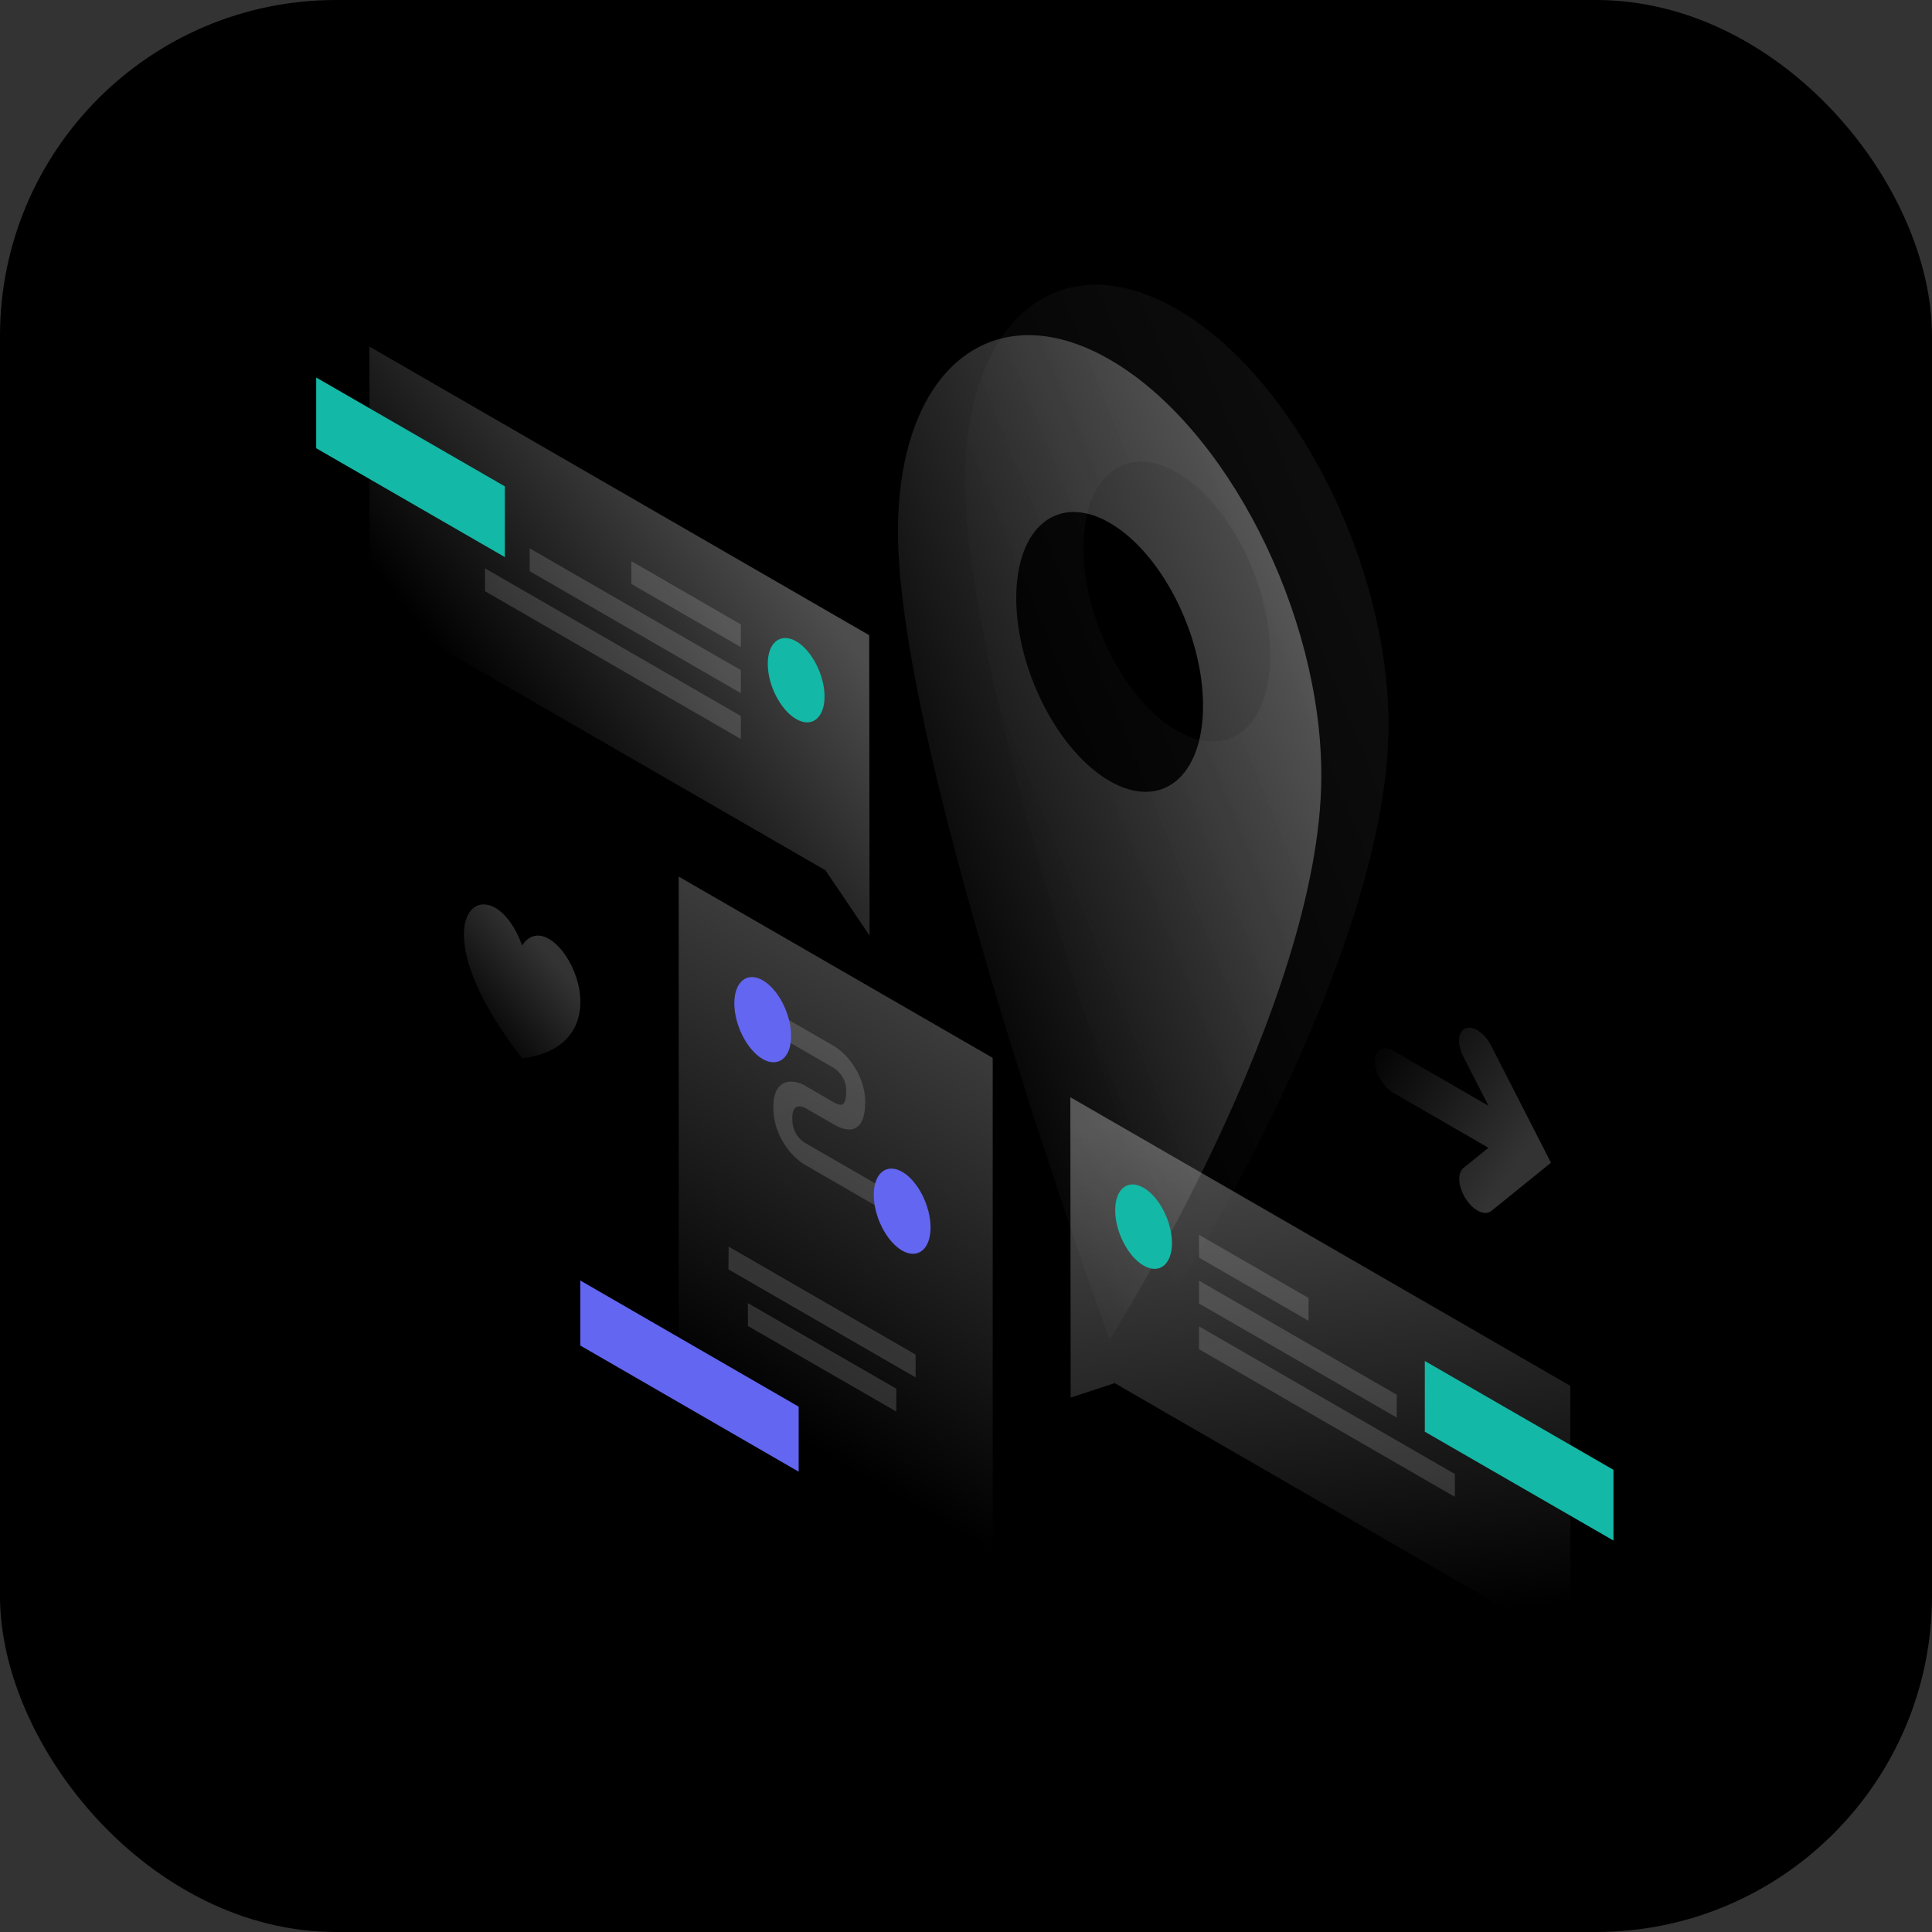 <svg width="1150" height="1150" viewBox="0 0 1150 1150" fill="none" xmlns="http://www.w3.org/2000/svg">
<rect x="0" y="0" width="1150" height="1150" fill="#333333" stroke="none"/>
<rect width="1150" height="1150" rx="200" fill="black"/>
<path opacity="0.07" d="M700.5 767.5C700.5 767.5 826.5 568.5 826.5 431.6C826.5 334.9 770.1 224.1 700.5 184C630.9 143.9 574.5 189.8 574.5 286.5C574.5 422.2 700.5 767.5 700.5 767.5ZM700.5 281.2C731.2 298.9 756.1 347.6 756.1 390.1C756.1 432.6 731.2 452.6 700.5 434.9C669.8 417.2 644.9 368.5 644.9 326C644.9 283.6 669.8 263.5 700.5 281.2Z" fill="url(#paint0_linear_287_1087)"/>
<path opacity="0.4" d="M660.5 797.5C660.5 797.5 786.5 598.5 786.5 461.6C786.5 364.9 730.1 254.1 660.5 214C590.9 173.9 534.5 219.8 534.5 316.5C534.5 452.2 660.5 797.5 660.5 797.5ZM660.5 311.2C691.2 328.9 716.1 377.6 716.1 420.1C716.1 462.6 691.2 482.6 660.5 464.9C629.8 447.2 604.9 398.5 604.9 356C604.9 313.5 629.8 293.5 660.5 311.2Z" fill="url(#paint1_linear_287_1087)"/>
<path opacity="0.3" d="M404 521.8L590.9 629.7V976L404 868.1V521.8Z" fill="url(#paint2_linear_287_1087)"/>
<path opacity="0.15" d="M433.7 742L545 806.3V819.9L433.6 755.6L433.7 742Z" fill="white"/>
<path opacity="0.15" d="M445.2 775.7L533.5 826.6V840.2L445.2 789.3V775.7Z" fill="white"/>
<path d="M475.4 837.3L345.4 762.2V800.9L475.4 876V837.3Z" fill="#6366F1"/>
<path opacity="0.15" d="M496 635.5L457.1 613V599.9L496 622.4C499.2 624.2 503.8 628 507.7 633.7C511.9 639.8 515 647.5 515 655.9C515 665.1 512.6 670.4 508.2 671.9C504 673.3 499 670.9 496 669.1L480 659.9L479.9 659.8C478.5 659 476.3 658.2 474.6 658.7C473.2 659.1 471.6 660.5 471.6 665.7C471.6 670.8 473.2 674 474.5 675.9C476.2 678.2 478.3 679.9 479.7 680.6L479.9 680.7L528.9 709V722.1L480.3 694C477 692.3 472.1 688.6 468 682.7C463.4 676.3 460.3 668.2 460.3 659.1C460.3 650.1 463.4 645.5 467.9 644.2C472.1 643 476.9 644.7 480.2 646.8L496 656C498.3 657.3 500 657.9 501.2 657.5C502.1 657.2 503.7 656 503.7 649.3C503.7 645 502.3 642.2 501 640.3C499.4 638 497.3 636.3 496 635.5Z" fill="white"/>
<path d="M470.9 616.7C470.9 629.6 463.3 635.7 454 630.4C444.7 625 437.1 610.2 437.1 597.2C437.1 584.3 444.7 578.2 454 583.5C463.4 588.9 470.9 603.8 470.9 616.7Z" fill="#6366F1"/>
<path d="M553.9 730.7C553.9 743.6 546.3 749.7 537 744.4C527.7 739 520.1 724.2 520.1 711.2C520.1 698.3 527.7 692.2 537 697.5C546.4 702.9 553.9 717.8 553.9 730.7Z" fill="#6366F1"/>
<path opacity="0.3" d="M517.4 378.1L219.9 206.3L220 361.4L491.3 518L517.6 556.9L517.4 378.1Z" fill="url(#paint3_linear_287_1087)"/>
<path d="M188.2 266.8V224.7L300.5 289.5V331.6L188.2 266.8Z" fill="#14B8A6"/>
<path opacity="0.15" d="M441 371.7L375.8 334V347.6L441 385.2V371.7Z" fill="white"/>
<path opacity="0.15" d="M441 398.9L315.3 326.4V340L441 412.6V398.9Z" fill="white"/>
<path opacity="0.15" d="M441 426.2L288.7 338.3V351.9L441 439.9V426.2Z" fill="white"/>
<path d="M457 395.1C457 407.9 464.6 422.6 473.9 428C483.2 433.4 490.8 427.4 490.8 414.6C490.8 401.8 483.2 387.1 473.9 381.7C464.6 376.4 457 382.4 457 395.1Z" fill="#14B8A6"/>
<path opacity="0.3" d="M637.1 653.1L934.7 824.9L934.8 980L663.5 823.3L637.3 831.9L637.1 653.1Z" fill="url(#paint4_linear_287_1087)"/>
<path d="M848.1 852.2V810.1L960.4 874.9V917L848.1 852.2Z" fill="#14B8A6"/>
<path opacity="0.15" d="M713.7 735L778.9 772.6V786.2L713.7 748.6V735Z" fill="white"/>
<path opacity="0.15" d="M713.7 762.3L831.4 830.2V843.8L713.7 775.9V762.3Z" fill="white"/>
<path opacity="0.15" d="M713.7 789.5L866 877.4V891L713.7 803.1V789.5Z" fill="white"/>
<path d="M697.6 739.9C697.6 752.7 690 758.7 680.7 753.3C671.4 747.9 663.8 733.2 663.8 720.4C663.8 707.6 671.4 701.6 680.7 707C690.1 712.4 697.6 727.2 697.6 739.9Z" fill="#14B8A6"/>
<path opacity="0.2" d="M310.8 630C243.2 543.2 292.1 512 310.8 562.8C329.5 533.7 378.4 621.3 310.8 630Z" fill="url(#paint5_linear_287_1087)"/>
<path opacity="0.2" d="M923.2 692.1L887.7 720.8C883.9 723.9 877 720.7 872.5 713.6C867.9 706.5 867.3 698.3 871.1 695.2L886 683.2L829.2 650.4C823.2 646.9 818.4 638.6 818.4 631.7C818.4 624.8 823.2 622 829.2 625.4L886 658.2L871 628.9C867.2 621.4 867.8 613.9 872.4 612.1C877 610.3 883.8 615 887.6 622.5L923.2 692.1Z" fill="url(#paint6_linear_287_1087)"/>
<defs>
<linearGradient id="paint0_linear_287_1087" x1="922.977" y1="365.725" x2="573.21" y2="507.71" gradientUnits="userSpaceOnUse">
<stop stop-color="white"/>
<stop offset="1" stop-color="white" stop-opacity="0"/>
</linearGradient>
<linearGradient id="paint1_linear_287_1087" x1="882.973" y1="395.725" x2="533.206" y2="537.71" gradientUnits="userSpaceOnUse">
<stop stop-color="white"/>
<stop offset="1" stop-color="white" stop-opacity="0"/>
</linearGradient>
<linearGradient id="paint2_linear_287_1087" x1="610.889" y1="552.318" x2="444.979" y2="839.757" gradientUnits="userSpaceOnUse">
<stop stop-color="white"/>
<stop offset="1" stop-color="white" stop-opacity="0"/>
</linearGradient>
<linearGradient id="paint3_linear_287_1087" x1="452.562" y1="315.971" x2="298.911" y2="436.275" gradientUnits="userSpaceOnUse">
<stop stop-color="white"/>
<stop offset="1" stop-color="white" stop-opacity="0"/>
</linearGradient>
<linearGradient id="paint4_linear_287_1087" x1="764.979" y1="658.103" x2="803.45" y2="970.134" gradientUnits="userSpaceOnUse">
<stop stop-color="white"/>
<stop offset="1" stop-color="white" stop-opacity="0"/>
</linearGradient>
<linearGradient id="paint5_linear_287_1087" x1="325.025" y1="566.118" x2="275.188" y2="609.269" gradientUnits="userSpaceOnUse">
<stop stop-color="white"/>
<stop offset="1" stop-color="white" stop-opacity="0"/>
</linearGradient>
<linearGradient id="paint6_linear_287_1087" x1="907.766" y1="685.902" x2="811.979" y2="621.589" gradientUnits="userSpaceOnUse">
<stop stop-color="white"/>
<stop offset="1" stop-color="white" stop-opacity="0"/>
</linearGradient>
</defs>
</svg>
